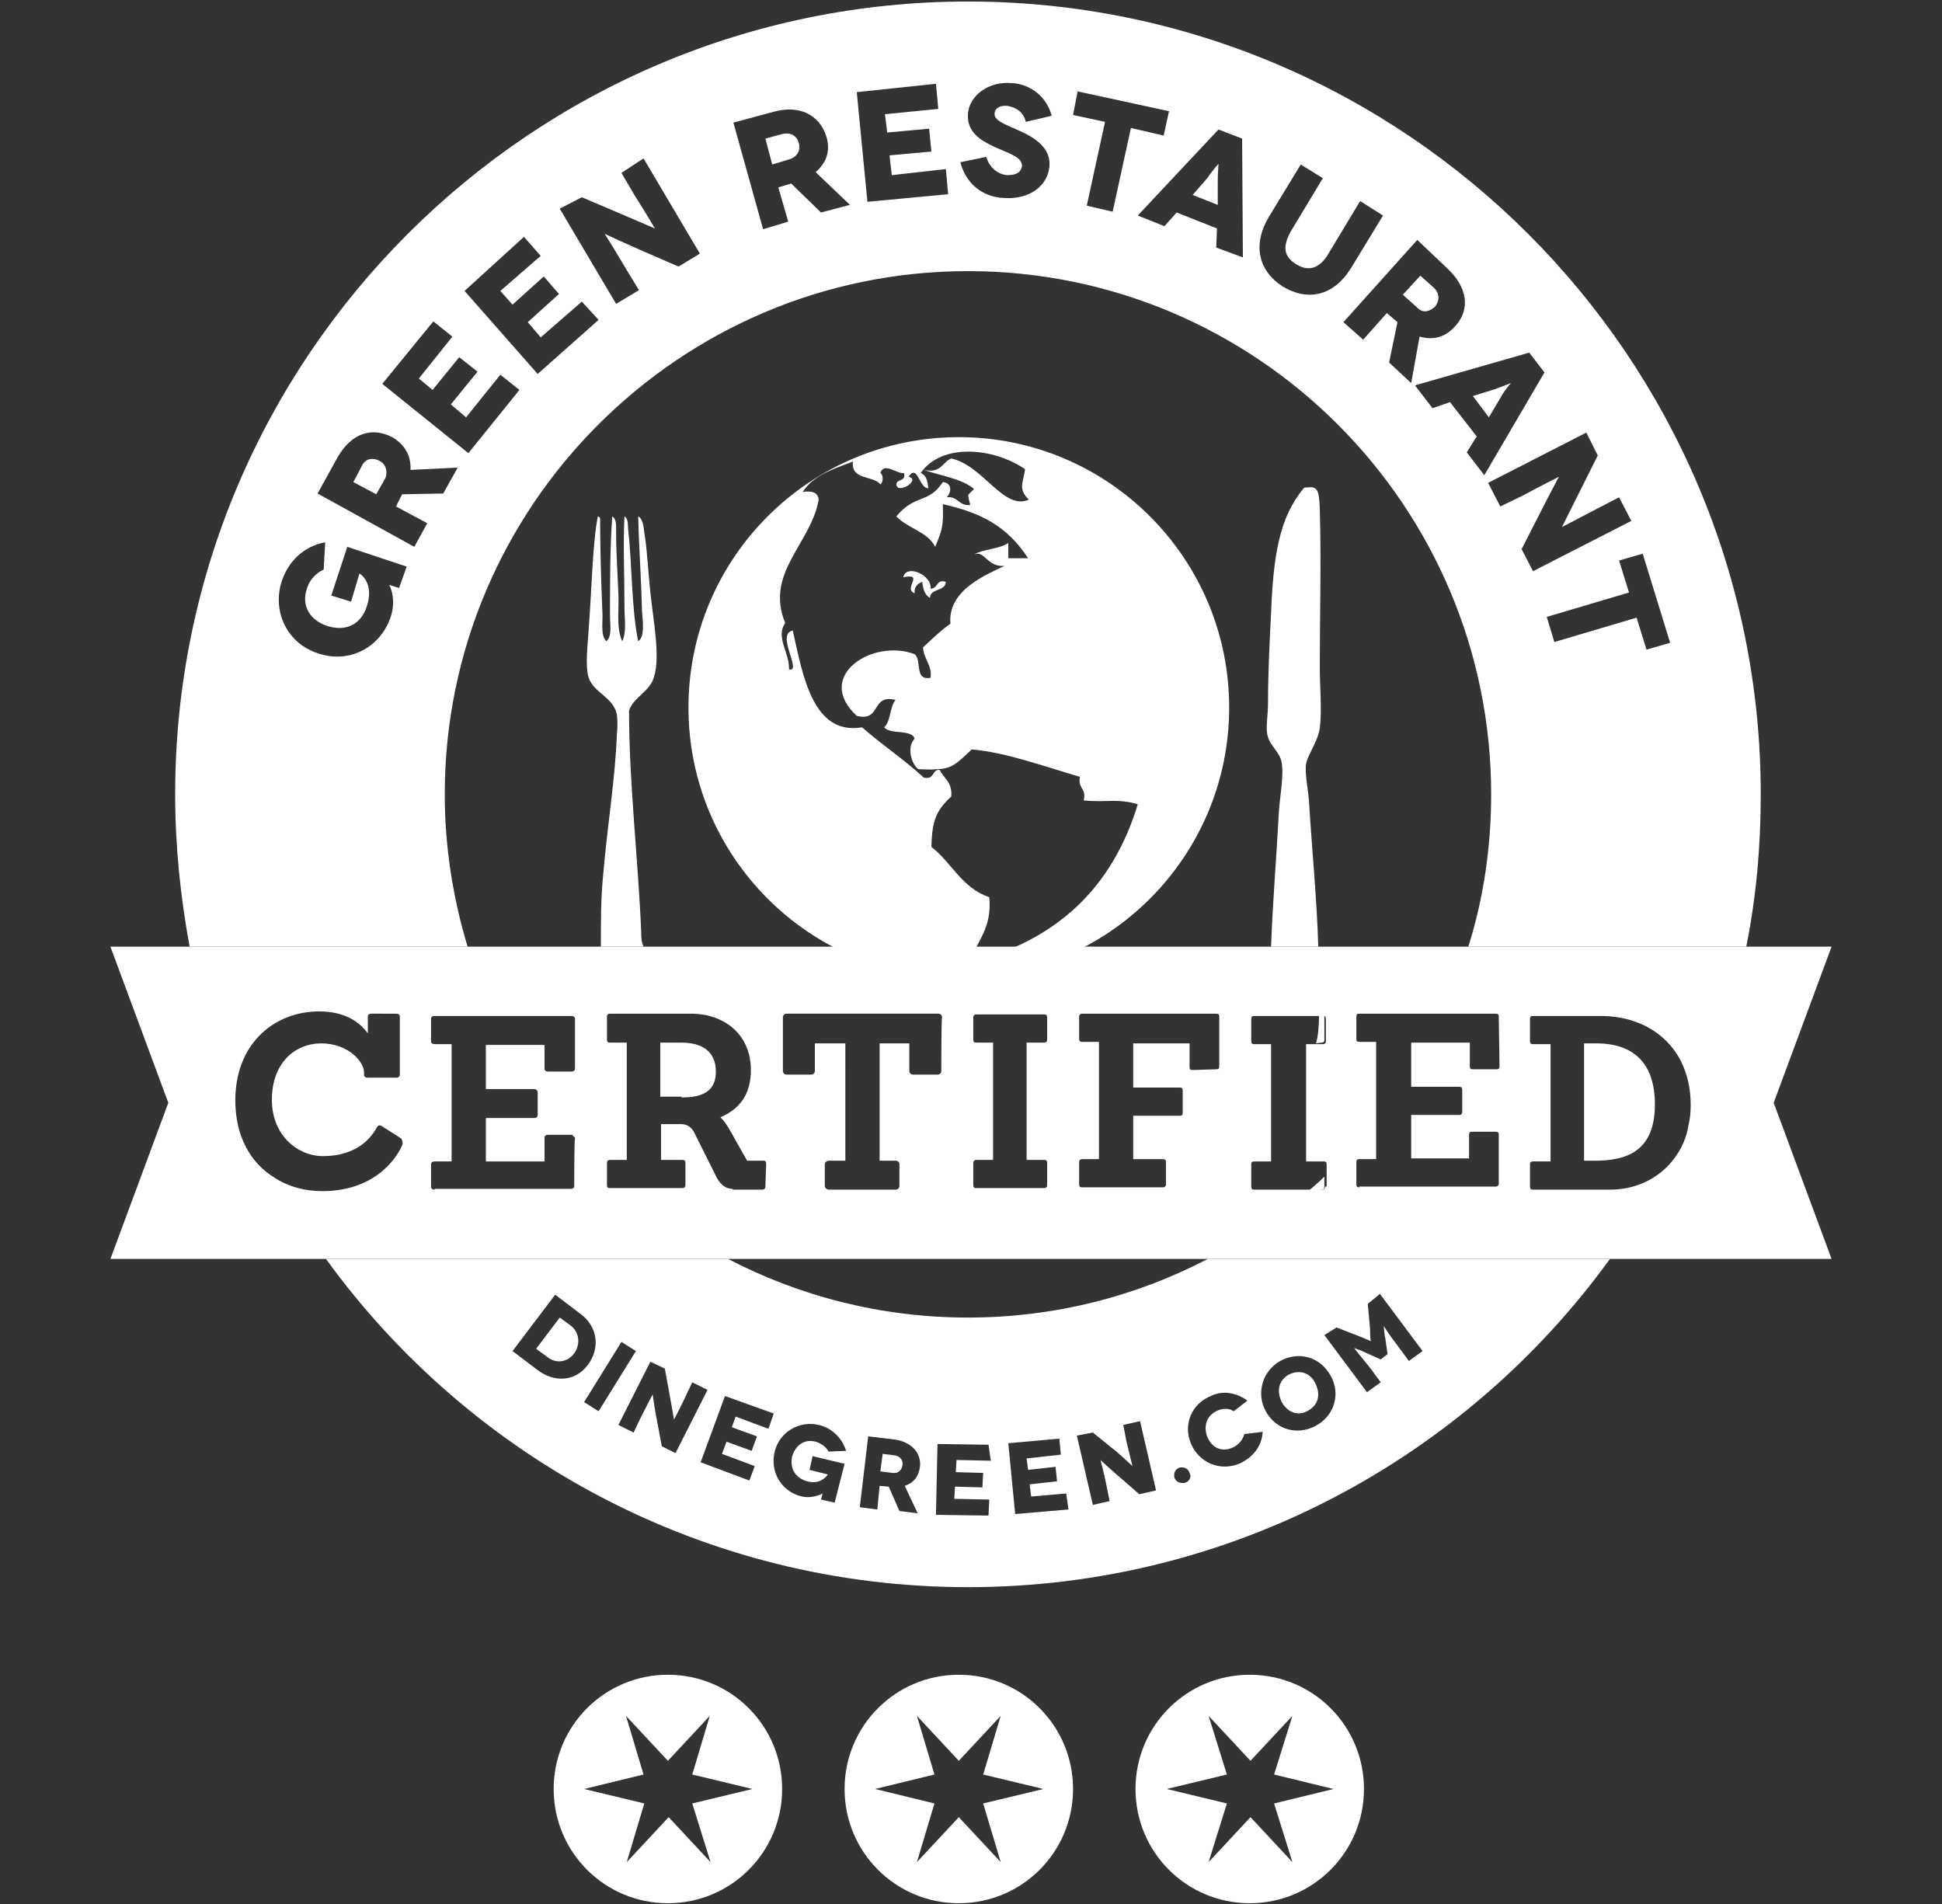 <svg version="1.1" id="layer" xmlns="http://www.w3.org/2000/svg" x="0" y="0" viewBox="0 0 255 250" xml:space="preserve"><rect x="0" y="0" width="255" height="250" fill="#333333" stroke="none"/><style>.st0{fill:#fff}</style><path class="st0" d="M125.9 57.4c-19.6 0-35.5 15.9-35.5 35.5s15.9 35.5 35.5 35.5 35.5-15.9 35.5-35.5-15.9-35.5-35.5-35.5zm1.4 69c.9-2.8 3-4.4 2.6-8.6-3.6-1.2-4.9-4.5-7.6-6.6.1-3.1.4-4.6 2.6-6.6.2-1.9-1-2.4-1.5-3.5h-.3c-.7.2-.5 1.3-1.8 1-2.6-2.4-5.5-4.3-8.1-6.6-6.5 1.1-7.8-6.9-9.1-12.7-2.3.4 1.3 5.5-.5 5.1.1-2.2-1.8-4.2-.5-6.1-2.7-6.6 3.4-10.4 4.4-16.2-.1-.9-.8-1.2-2.1-1 1.4-2.2 4-3 6.6-4-.3 2.5 2.7 1.8 3.6 3 .4-.2.4-1.3 0-1.5.5-1.5 2.2.2 3.1 0 .3 1.2-.9.7-1 1.5.1 1.4 3.3-.6 1.6-1 1.2-1.8 1.4 1.6 2.6 1.5-.1-1-.3-1.7-1-2 2.8-4 9.6-3.3 13.7-.5-.2 1.7-1 2.6.5 4-3.3 1.5-6-4.5-10.2-5.4-1.2.5-1.3 2-3.6 1.5 2.3.8 4.9 1.1 6.6 2.5-.9 1-.9.4-.5 2.1-1.5.2-1.6-1.2-3.1-1 .7-.7.7-1.9-.5-2-1.9 2.9-3.6 1.5-6.1 4.5 1.5 1.6 4.1 2 5.1 4 .9-2.2 1.1-2.6 1-5.6 4.9 1.1 8.4 2.8 11.2 7.1h-2.6v-2c-1.2.8-3.3.8-4.5 1.5 1.4-.6 1.7 1.7 4 1.5-2.2 1.1-7.5 3.1-7.1 7.6-1.3.9-2.4 2-3.6 3.1.1 1.6 1.2 2.3 1 4-2.2.4-1.1-2.3-2.1-3.1-5.4-2.1-13.3 2.8-7.6 8.1 3.3.8 1.8-2.9 5.1-2.1-.8.9-.6 2.8-1.5 3.6.8 1 3.6.2 4 1.5-1.1 1.1-.4 3.4.5 4 .9 0 1.7.1 2.3 0h.2c1.9-.1 2.5-.7 4.5-2.6 4.6.4 9.7 2.3 14.2 3.6-.3 1.6.9 1.5.5 3.1 3.2.3 4.3-.3 7.1.5-3.3 10.9-10.6 17.9-22.1 20.8zm44.6-20.9c-.1-1.8-.6-3.9-.4-5.2.2-1.2 1.5-2.8 1.8-4.7.3-2.3 0-5.2 0-8.1 0-7.1.2-13.5 0-20.7-.1-2.2-.2-3-1.6-2.8-.1 0-.5 0-.5.1-3.2 3.8-4 8.8-4.3 16.4-.2 4-.4 7.9-.4 11.9 0 1.4-.3 3.1-.1 4 .3 1.6 1.7 2.3 1.9 3.8.3 1.9-.3 4.5-.4 6.9-.3 5.6-.8 11.6-1 17.2h6.2c-.2-6.5-.8-12.3-1.2-18.8zm-87.7 17c-.4-9.8-1.6-19.5-1.6-29.2.6-1.8 2.8-2.5 3.3-4.5.8-2.7-.1-7.2-.5-11-.3-2.8-.4-5.5-.8-7.9-.1-.8-.2-1.8-.8-2.1.1 4.1.4 8.2.5 12.4.1 1.4.4 3.4-.5 4-.9-4.4-.8-10.2-1.3-14.5-.1-.6.1-1.5-.5-1.9-.2 3.7 0 7.4 0 12.1 0 1.4.3 3.1-.3 4.3-.8-1.8-.4-4-.5-6.2-.1-2.7-.3-5.5-.3-8.1 0-.8.1-1.7-.5-2.1-.3 3.9-.3 8.8-.3 13 0 1.3.3 2.8-.5 3.4-.8-.9-.4-2.6-.5-3.8-.2-4.5-.3-9.4-.3-12.4-.1-.1-.2-.2-.3-.2-.7 3.6-.8 9.6-1.2 14.8-.1 1.9-.5 4.8 0 6.4.7 2 3.2 2.5 3.7 4.8.1.7.1 1.8 0 2.6-.2 5.8-1.3 12.4-1.8 18.5-.3 3-.3 5.8-.3 9.4h5.6c-.3-.7-.3-1.3-.3-1.8z"/><path class="st0" d="M120.1 77.9c-.1-.8.4-1.3 1-1.5.1.9.3 1.7 1 2.1.1-1.3 2-.8 2.1-2.1-1.3-.4-1 .9-2 .9.2-1.8-3.2-3.3-3.6-1.5 2.9-.6-.1 1.5 1.5 2.1zm2.9 23.2h.3-.3z"/><path class="st0" d="M58.4 104.3c0-37.8 30.8-68.7 68.7-68.7s68.7 30.8 68.7 68.7c0 6.9-1 13.7-3 20h36.5c1.3-6.5 1.9-13.1 1.9-20C231.2 46.9 184.5.2 127.1.2S23 46.9 23 104.3c0 6.8.7 13.5 1.9 20h36.5c-1.9-6.3-3-13-3-20zm160.9-19.9l-3.1.9-1.3-4.2-10.8 3.2-1-3.3 10.8-3.2-1.3-4.2 3.1-.9 3.6 11.7zm-9.5-24.6l-2.3 4.6-2.4 4.8 4.6-2.4 2.9-1.5 1.6 3.1-12.9 6.6-1.5-2.9 2.3-4.5c1-2 2.6-5 2.6-5s-2 1-4.8 2.5l-2.9 1.4-1.6-3.1 12.9-6.6 1.5 3zm-9-13.5l2 2.6-7.9 13.5-2.3-3 1.3-2.1-3.5-4.5-2.3.8-2.3-3 15-4.3zM190 35.2c2.7 2.5 3.1 5.4 1.1 7.6-1.3 1.5-2.9 1.9-4.7 1.4l-1.1 6.1-2.9-2.7 1.1-5.3-1.4-1.2-3.1 3.5-2.6-2.3 9.7-10.8 3.9 3.7zm-23.4-6.7l4.2-6.9 2.9 1.8-4.1 6.8c-1.3 2.2-1 3.5.6 4.5s3.1.6 4.3-1.5l4.1-6.8 3 1.9-4.2 6.9c-2.3 3.7-5.7 4.4-9 2.4-3.1-2-4-5.4-1.8-9.1zm-3.5-10.3l.1 15.6-3.5-1.3.1-2.5-5.3-2.1-1.6 1.8-3.5-1.4L160 17l3.1 1.2zM141.5 12l12 2.6-.7 3.2-4.3-1-2.4 11-3.4-.8 2.4-11-4.2-.9.6-3.1zm-10.9 7.3c-1.7-.8-3.7-1.9-3.5-4.4.2-2.3 2.6-4.2 5.6-4 2.8.1 4.8 2 5.4 4.3l-3.4.8c-.3-1.3-1.3-1.9-2.4-2.1-1.1-.1-1.7.4-1.7 1-.1.9 1.3 1.4 3.1 2.2 2.1.9 4.3 2.3 4.1 4.7-.2 2.6-2.6 4.4-5.9 4.2-3-.1-5.1-2-5.8-4.7l3.4-.7c.3 1.1 1.3 2.3 2.8 2.4 1.3 0 1.8-.5 1.9-1.2 0-1.2-1.6-1.6-3.6-2.5zm-7.7-8.3l.3 3.3-7 .7.3 2.4 5.5-.5.3 3-5.5.5.3 2.6 7.1-.8.3 3.3-10.6 1-1.4-14.4 10.4-1.1zm-21.4 3.7c3.5-1 6.1.4 7 3.2.6 1.9 0 3.5-1.4 4.7l4.5 4.3-3.8 1-3.9-3.8-1.7.5 1.3 4.5-3.3 1-3.9-14 5.2-1.4zM76.4 25.9l4.7 2L86 30s-1.3-2.2-2.7-4.4l-1.7-2.9 2.9-1.9 7.4 12.5-2.8 1.7-4.6-2c-2.1-.9-5.1-2.3-5.1-2.3s1.2 1.9 2.8 4.6l1.7 2.8-3 1.8-7.4-12.5 2.9-1.5zm-7.6 5.2l2.2 2.5-5.3 4.6 1.6 1.8 4.1-3.7 2 2.3-4.1 3.7 1.7 2 5.4-4.7 2.2 2.4-8 7.1L61 38.2l7.8-7.1zM56.9 42.2l2.5 2-4.4 5.5 1.8 1.5 3.5-4.3 2.4 1.9-3.5 4.3 2 1.7 4.5-5.6 2.5 2-6.7 8.3-11.3-9.1 6.7-8.2zm-4.5 35c-1-.3-1.3-.4-1.3-.4.6 1.1.7 2.8.2 4.2-1.3 3.9-5.3 6.2-9.5 4.8-4.1-1.3-6.1-5.5-4.8-9.5.9-2.7 3-4.6 5.7-5.1l-.2 3.6c-1 .4-1.9 1.4-2.2 2.5-.8 2.3.5 4.2 2.7 4.9 2.5.8 4.5-.3 5.2-2.7.7-2.2-.1-3.6-1-4.2L46.1 79l-2.6-.8 2.1-6.4 7.8 2.6-1 2.8zm3.7-8.5l-1.7 3.1-12.7-7 2.6-4.7c1.8-3.2 4.5-4.1 7.2-2.7 1.7 1 2.5 2.5 2.4 4.3l6.2-.3-1.9 3.4-5.4.1-.8 1.6 4.1 2.2z"/><path class="st0" d="M188.4 40.3c.5-.6.8-1.6-.1-2.5l-1.8-1.6-2.3 2.5 1.8 1.6c.9 1 1.8.5 2.4 0zm-28.5-16.5c0-.9.1-2.3.1-2.3s-.9 1-1.4 1.8l-2 2.3 3.3 1.3v-3.1zm37.2 28.3c.4-.8 1.3-1.8 1.3-1.8s-1.3.5-2.1.8l-2.9.9 2.1 2.8 1.6-2.7zm-93.4-31.2c1.2-.4 1.4-1.4 1.2-2.1-.2-.8-.9-1.5-2.2-1.2l-2.2.6.9 3.4 2.3-.7zM49.8 60.5c-.7-.4-1.8-.4-2.3.7l-1.1 2.1 3 1.6 1.2-2.1c.4-1.1-.1-2-.8-2.3zM75 174.1l-1.5-1.1-3.1 4.1 1.5 1.1c1 .8 2.5.8 3.5-.5.9-1.3.6-2.8-.4-3.6zm42.5 17l-1.6-.2-.3 2.3 1.6.2c.8.1 1.2-.4 1.3-1 .1-.5-.2-1.2-1-1.3zm54.3-5.9c1.4-.8 1.6-2.2.9-3.6s-2.1-1.8-3.5-1.1c-1.3.8-1.6 2.1-.9 3.6.8 1.4 2.2 1.9 3.5 1.1z"/><path class="st0" d="M127.1 173c-11.4 0-22.1-2.8-31.5-7.7H42.8c18.9 26.1 49.7 43.1 84.3 43.1s65.4-17 84.3-43.1h-52.8c-9.4 4.9-20.1 7.7-31.5 7.7zm-56.5 6.9l-3.3-2.5 5.6-7.4 3.3 2.5c2.2 1.6 2.7 4.4 1 6.7s-4.5 2.3-6.6.7zm6.1 4.2l4.9-7.9 1.9 1.2-4.9 7.9-1.9-1.2zm10.2 5.8l-.6-3.2c-.3-1.4-.6-3.6-.6-3.6s-.7 1.3-1.6 3.1l-.9 1.9-2-1 4.2-8.3 1.9.9.6 3.3c.2 1 .6 3.4.6 3.4s.8-1.5 1.5-3l.9-1.9 2 1-4.2 8.3-1.8-.9zm14-2.3l-4.3-1.6-.5 1.4 3.3 1.2-.7 1.9-3.3-1.2-.6 1.6 4.3 1.6-.7 1.9L92 192l3.2-8.7 6.4 2.3-.7 2zm5.1 6.9c1.4.4 2.3-.3 2.7-.9l-2.4-.6.4-1.8 4.2 1-1.3 5.1-1.8-.4c.2-.6.2-.8.2-.8-.7.4-1.8.6-2.7.4-2.6-.6-4.2-3.1-3.6-5.8s3.3-4.2 5.8-3.6c1.8.4 3.1 1.8 3.6 3.4l-2.3.1c-.3-.6-1-1.1-1.7-1.3-1.5-.4-2.7.5-3.1 2-.3 1.6.5 2.8 2 3.2zm14.8-1.9c-.2 1.3-.8 2.1-2 2.5l1.7 3.6-2.4-.3-1.4-3.2-1.2-.1-.3 3.1-2.3-.3 1.1-9.3 3.4.4c2.3.3 3.6 1.8 3.4 3.6zm9.3-.8l-4.5-.1-.1 1.6 3.6.1-.1 1.9-3.6-.1-.1 1.6 4.6.1-.1 2.1-6.9-.1.2-9.3 6.7.1.3 2.1zm3.2 7l-.9-9.3 6.7-.6.2 2.1-4.5.5.2 1.5 3.6-.4.2 1.9-3.6.4.2 1.6 4.6-.4.3 2.1-7 .6zm16.3-2.6l-2.4-2.1c-1.1-.9-2.7-2.4-2.7-2.4s.4 1.4.8 3.4l.4 2-2.2.5-2.1-9.1 2.1-.4 2.6 2.1c.8.6 2.6 2.3 2.6 2.3s-.4-1.6-.8-3.3l-.4-2.1 2.2-.5 2.1 9.1-2.2.5zm6-1.5c-.6.1-1.2-.1-1.4-.7-.1-.6.1-1.1.7-1.3.6-.1 1.1.1 1.3.7.3.5 0 1.1-.6 1.3zm19.9-20.4l3.1 1.2c1.2.5 1.4.6 1.4.6s-.1-.3-.1-1.6l-.3-3.3 1.6-1.3 5.6 7.5-1.8 1.3-1.4-1.9c-1.4-1.8-1.9-2.7-1.9-2.7s.1 1.5.2 1.6l.3 2.1-.9.7-2-.9c-.1-.1-1.5-.6-1.5-.6s.7.9 2.1 2.6l1.4 1.9-1.8 1.3-5.6-7.5 1.6-1zm-7.4 4.4c2.4-1.3 5.2-.6 6.6 1.9 1.4 2.4.5 5.3-1.9 6.6s-5.2.6-6.6-1.9c-1.3-2.4-.4-5.3 1.9-6.6zm-4.3 5.2l-1.8 1.4c-.6-.4-1.4-.4-2.1-.1-1.4.6-1.9 1.9-1.4 3.4.6 1.5 1.9 2.1 3.3 1.5.9-.4 1.4-1.1 1.6-1.8l2.4-.3c-.1 1.9-1.3 3.4-3.1 4.2-2.5 1-5.2-.1-6.3-2.6-1.1-2.6.1-5.3 2.6-6.3 1.6-.8 3.4-.4 4.8.6zm-74.3-47h-2.8v7.1h2.8v.1c2.9 0 4.5-.9 4.5-3.4 0-2.7-1.9-3.8-4.5-3.8z"/><path class="st0" d="M240.5 124.3h-226l7.6 20.5-7.6 20.5h226l-7.6-20.5 7.6-20.5zM52.8 150.4c-.3.7-2.8 6-10.5 6-2.3 0-4.5-.6-6.3-1.8-3.1-1.9-5.1-5.4-5.1-10.1v-.4c.2-7.4 5.4-11.3 11-11.3 3.6 0 5.5 1.6 6.4 2.9v-2.2c0-.3.2-.4.5-.4H52c.3 0 .5.1.5.4v7.6c0 .3-.2.4-.5.4h-3.7c-.3 0-.5-.1-.5-.4v-.3c0-1.4-2.1-3.8-5.6-3.8s-6.5 2.6-6.5 7.4c0 4.7 3.4 7.4 6.7 7.4 4.9 0 6.6-2.9 7.1-3.8.2-.3.4-.3.7-.1l2.5 1.6c.2.4.2.6.1.9zm22.6 5.3c0 .3-.2.4-.5.4H57.1v.1c-.3 0-.5-.1-.5-.4v-2.9c0-.3.2-.4.5-.4h2.2v-15.4h-2.2c-.3 0-.5-.1-.5-.4v-2.9c0-.3.2-.4.5-.4H75c.3 0 .5.1.5.4v6.5c0 .3-.2.4-.5.4h-3c-.3 0-.5-.1-.5-.4v-3.1h-7.7v5.8h6.4c.2 0 .4.2.4.4v3c0 .3-.2.4-.5.4h-6.3v5.7h7.7v-3.1c0-.3.2-.4.5-.4h3c.3 0 .5.1.5.4v.2c-.1-.2-.1 6.1-.1 6.1zm25.1.1c0 .3-.2.4-.4.4h-3.9v-.1c-1.1 0-1.8-.8-2.3-1.9l-2.6-5.2c-.3-.7-.8-1.4-1.9-1.4h-2.6v4.7h2.8c.3 0 .4.1.4.4v2.9c0 .3-.2.4-.4.4h-9.5c-.3 0-.4-.1-.4-.4v-2.9c0-.3.2-.4.4-.4h2.2v-15.4h-2.2c-.3 0-.4-.1-.4-.4v-3c0-.3.2-.4.4-.4h10.6c4.6 0 7.9 2.9 7.9 7.4 0 3.1-1.4 5.1-4 6.2.4.4.8.9 1.3 1.8l2.2 3.9h2.1c.3 0 .4.1.4.4l-.1 3zm23.1-15.2c0 .3-.2.5-.5.5h-3.2c-.3 0-.5-.2-.5-.5V137h-3.9v15.4h2.1c.3 0 .5.2.5.5v2.8c0 .3-.2.5-.5.5h-8.8c-.3 0-.5-.3-.5-.5v-2.8c0-.3.3-.5.5-.5h2.2V137h-4v3.6c0 .3-.2.5-.5.5h-3.2c-.3 0-.5-.2-.5-.5v-7c0-.3.2-.5.5-.5h19.9c.3 0 .5.2.5.5-.1 0-.1 7-.1 7zm13.9-4.1c0 .3-.2.4-.4.4h-2.3v15.4h2.3c.3 0 .4.1.4.4v2.9c0 .3-.2.4-.4.4h-8.9c-.3 0-.4-.1-.4-.4v-2.9c0-.3.2-.4.4-.4h2.2v-15.4h-2.2c-.3 0-.4-.1-.4-.4v-2.9c0-.3.2-.4.4-.4h8.9c.3 0 .4.1.4.4v2.9zm19.1 4c-.3 0-.4-.1-.4-.4V137h-7.4v5.8h6.1c.3 0 .4.1.4.4v2.9c0 .3-.1.4-.4.4h-6.1v5.7h3.9c.3 0 .4.1.4.4v2.9c0 .3-.2.4-.4.4h-10.6c-.3 0-.4-.1-.4-.4v-2.9c0-.3.2-.4.4-.4h2.2v-15.4h-2.2c-.3 0-.4-.1-.4-.4v-2.9c0-.3.2-.4.4-.4h17.6c.3 0 .4.1.4.4v6.5c0 .3-.1.4-.4.4l-3.1.1zm17.4 15.3c0 .3-.2.4-.4.4h-8.9c-.3 0-.4-.1-.4-.4v-2.9c0-.3.1-.4.4-.4h2.2v-15.4h-2.2c-.3 0-.4-.1-.4-.4v-2.9c0-.3.1-.4.4-.4h9c.3 0 .4.1.4.4v2.9c0 .3-.2.4-.4.4h-2.2v15.4h2.3c.3 0 .4.1.4.4v2.9h-.2zm22.9-15.8c0 .3-.1.4-.4.4h-3.1c-.3 0-.4-.1-.4-.4v-3.1h-7.7v5.8h6.3c.3 0 .4.1.4.4v2.9c0 .3-.2.4-.4.4h-6.3v5.7h7.6V149c0-.3.1-.4.4-.4h3.1c.3 0 .4.1.4.4v6.4c0 .3-.2.4-.4.4h-17.9v.1c-.3 0-.4-.1-.4-.4v-2.9c0-.3.1-.4.4-.4h2.2v-15.4h-2.2c-.3 0-.4-.1-.4-.4v-2.9c0-.3.1-.4.4-.4h17.9c.3 0 .4.1.4.4l.1 6.5zm22.2 13c-1.9 2-4.6 3.2-7.6 3.2h-10.2c-.3 0-.4-.1-.4-.4v-2.9c0-.3.1-.4.4-.4h2.3v-15.4h-2.3c-.3 0-.4-.1-.4-.4v-2.9c0-.3.1-.4.4-.4h8.9c6.5 0 11.8 4.2 11.8 11.7 0 1-.1 1.9-.3 2.7-.3 2-1.3 3.8-2.6 5.2z"/><path class="st0" d="M209.6 137H208v15.4h1.9c4.7-.1 7.4-2.1 7.4-7.4 0-5.3-2.7-8-7.7-8zm-139 6.2c0-.3-.1-.4-.4-.4.2.1.3.3.4.4zm4.4 5.6c.1.2.3.4.5.6v-.2c-.1-.2-.2-.4-.5-.4zm98.5-11.9c.3 0 .4-.1.4-.4v-2.9c0-.3-.1-.4-.4-.4h-.3c0 1.4-.1 2.8-.4 3.8l.7-.1zm0 19.3c.3 0 .4-.1.4-.4v-1.3c-.6.6-1.3 1.2-2 1.8h1.6v-.1zm-85.8 63.7c-8.3 0-15 6.7-15 15s6.7 15 15 15 15-6.7 15-15-6.7-15-15-15zm5.6 24.6l-5.5-5.9-5.5 5.9 2.3-7.7-7.9-1.9 7.8-1.9-2.3-7.7 5.5 5.9 5.5-5.9-2.3 7.7 7.9 1.9-7.9 1.9 2.4 7.7zm32.6-24.6c-8.3 0-15 6.7-15 15s6.7 15 15 15 15-6.7 15-15-6.7-15-15-15zm5.5 24.6l-5.5-5.9-5.5 5.9 2.3-7.7-7.8-1.9 7.8-1.9-2.3-7.7 5.5 5.9 5.5-5.9-2.3 7.7 7.9 1.9-7.9 1.9 2.3 7.7zm32.7-24.6c-8.3 0-15 6.7-15 15s6.7 15 15 15 15-6.7 15-15-6.7-15-15-15zm5.6 24.6l-5.5-5.9-5.5 5.9 2.4-7.7-7.9-1.9 7.9-1.9-2.4-7.7 5.5 5.9 5.5-5.9-2.4 7.7 7.8 1.9-7.8 1.9 2.4 7.7z"/></svg>